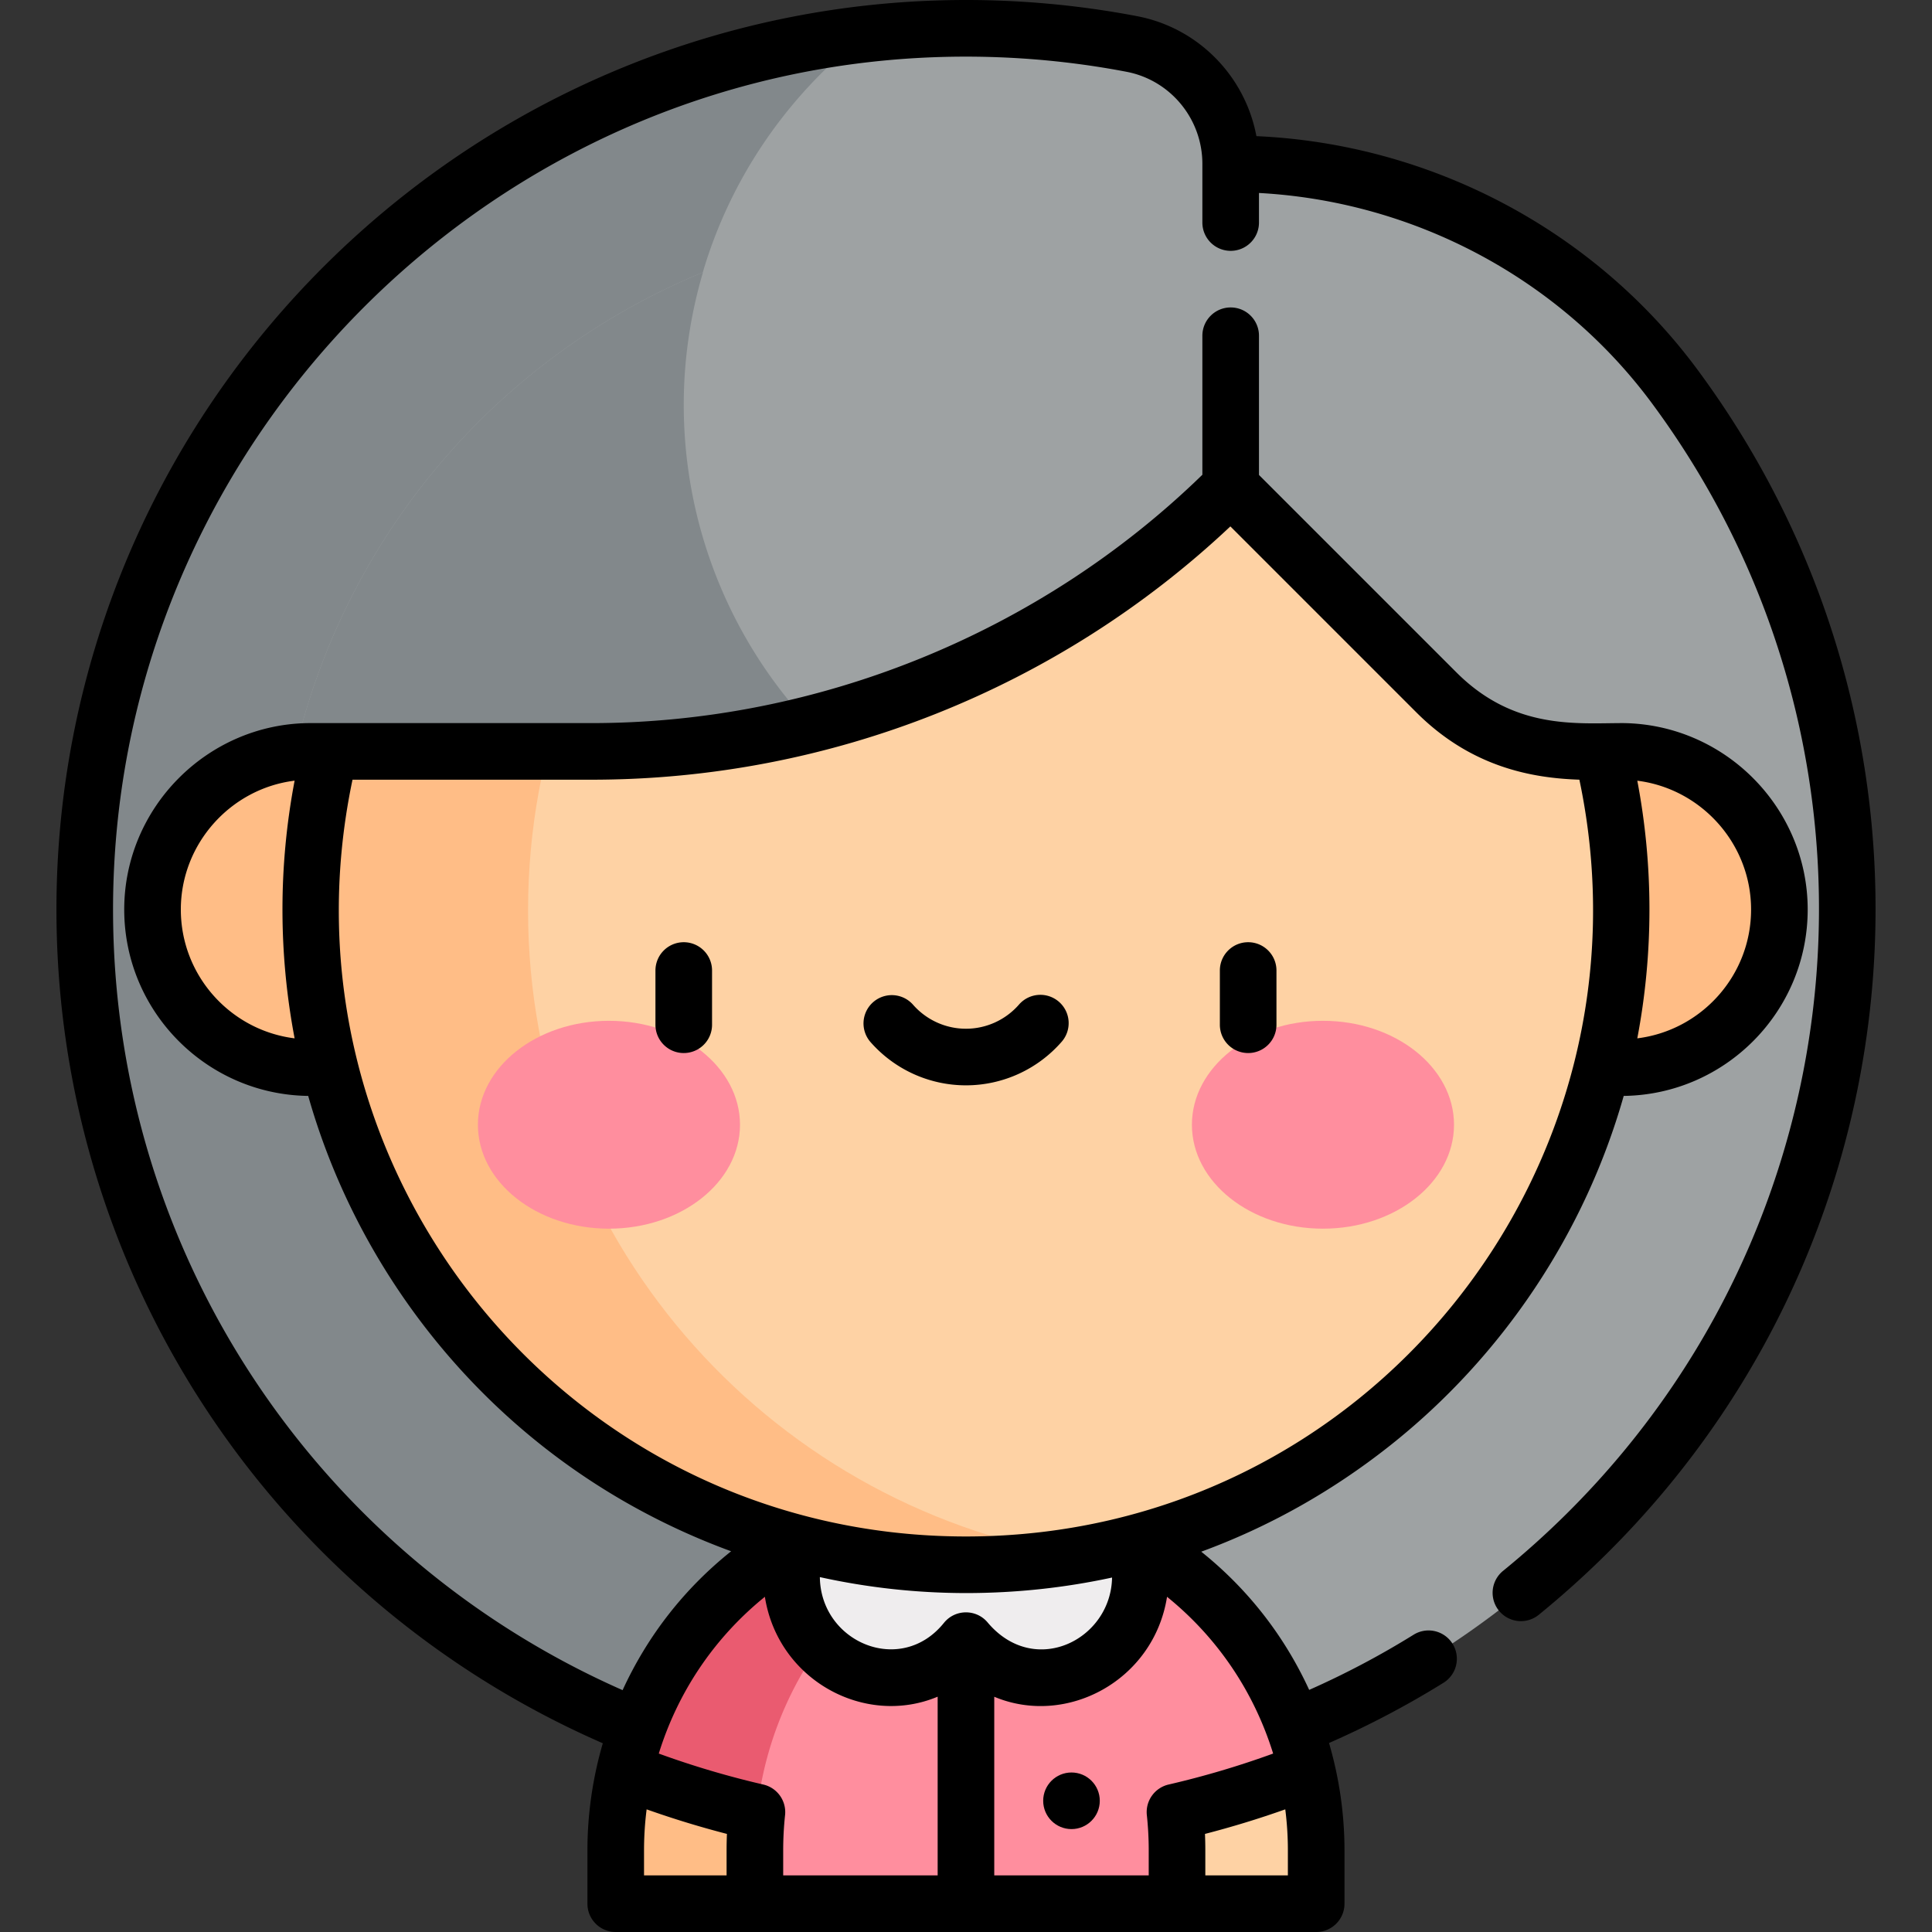 <svg xmlns="http://www.w3.org/2000/svg" version="1.1" xmlns:xlink="http://www.w3.org/1999/xlink" width="512" height="512" x="0" y="0" viewBox="0 0 512 512" style="enable-background:new 0 0 512 512" xml:space="preserve" class=""><rect x="0" y="0" width="512" height="512" fill="#333333" stroke="none"/><g><path fill="#9ea2a3" d="M489.486 237.119c-.832-50.386-17.704-96.938-45.719-134.765-27.559-37.211-71.32-58.926-117.626-58.926 0-15.491-10.968-28.857-26.182-31.77a233.81 233.81 0 0 0-47.006-4.138c-7.906.101-15.72.604-23.426 1.481C115.91 21.93 26.187 117.119 22.573 233.645 18.44 366.898 126.589 476.416 259.355 474.536a232.332 232.332 0 0 0 46.039-5.263C411.842 446.168 491.35 350.03 489.486 237.119z" opacity="1" data-original="#9ea2a3"></path><path fill="#82888b" d="M181.209 107.314c0-40.015 18.93-75.603 48.319-98.314C115.91 21.93 26.187 117.119 22.573 233.645 18.44 366.898 126.589 476.416 259.355 474.536a232.332 232.332 0 0 0 46.039-5.263V231.499c-68.585 0-124.185-55.6-124.185-124.185z" opacity="1" data-original="#82888b"></path><path fill="#ff8e9e" d="M328.366 431.807c-13.352-16.767-32.298-28.817-53.954-33.236a92.116 92.116 0 0 0-18.425-1.853c-29.236 0-55.353 13.711-72.378 35.089-12.777 16.044-20.435 36.404-20.435 58.538V504.5H348.8v-14.156a94.32 94.32 0 0 0-2.363-21.036 93.7 93.7 0 0 0-18.071-37.501z" opacity="1" data-original="#ff8e9e"></path><path fill="#ea5b70" d="M274.412 398.57a92.043 92.043 0 0 0-18.425-1.853c-29.236 0-55.353 13.711-72.378 35.089a93.71 93.71 0 0 0-18.071 37.502 94.32 94.32 0 0 0-2.363 21.036V504.5h36.879v-14.156c0-45.191 32.007-83.119 74.358-91.774z" opacity="1" data-original="#ea5b70"></path><path fill="#fed2a4" d="M348.801 490.344V504.5h-36.879v-14.156c0-3.417-.183-6.791-.54-10.116a243.638 243.638 0 0 0 35.056-10.92 94.267 94.267 0 0 1 2.363 21.036z" opacity="1" data-original="#fed2a4"></path><path fill="#ffbd86" d="M163.175 490.344V504.5h36.879v-14.156c0-3.417.183-6.791.54-10.116a243.638 243.638 0 0 1-35.056-10.92 94.267 94.267 0 0 0-2.363 21.036z" opacity="1" data-original="#ffbd86"></path><path fill="#efedee" d="m301.995 413.951-.649-5.268-45.358-27.545-45.356 27.544-.649 5.27c-3.31 26.892 29.251 41.636 46.006 20.834 16.755 20.803 49.316 6.056 46.006-20.835z" opacity="1" data-original="#efedee"></path><path fill="#ffbd86" d="M429.639 199.115H82.338c-23.149 0-41.916 18.766-41.916 41.916 0 23.149 18.766 41.916 41.916 41.916h347.301c23.149 0 41.916-18.766 41.916-41.916-.001-23.15-18.767-41.916-41.916-41.916z" opacity="1" data-original="#ffbd86"></path><path fill="#fed2a4" d="M284.907 69.79c-9.406-1.577-19.065-2.411-28.919-2.411s-19.512.834-28.918 2.411C144.932 83.561 82.338 154.98 82.338 241.03S144.932 398.5 227.07 412.27c9.406 1.577 19.064 2.411 28.918 2.411s19.513-.834 28.919-2.411c82.138-13.771 144.732-85.19 144.732-171.24S367.045 83.561 284.907 69.79z" opacity="1" data-original="#fed2a4"></path><path fill="#ffbd86" d="M139.941 241.272c0-86.203 62.707-157.75 144.967-171.481-9.406-1.577-19.065-2.411-28.919-2.411s-19.512.834-28.918 2.411C144.932 83.561 82.338 154.98 82.338 241.03S144.932 398.5 227.07 412.27c9.406 1.577 19.064 2.411 28.918 2.411s19.513-.834 28.919-2.411c-82.259-13.731-144.966-84.798-144.966-170.998z" opacity="1" data-original="#ffbd86"></path><g fill="#ff8e9e"><path d="M161.379 270.523c-19.181 0-34.73 12.332-34.73 27.545s15.549 27.544 34.73 27.544 34.73-12.332 34.73-27.544-15.55-27.545-34.73-27.545zM350.598 270.523c-19.181 0-34.73 12.332-34.73 27.545s15.549 27.544 34.73 27.544 34.73-12.332 34.73-27.544-15.549-27.545-34.73-27.545z" fill="#ff8e9e" opacity="1" data-original="#ff8e9e"></path></g><path fill="#9ea2a3" d="M433.255 196.966C415.56 125.593 357.2 72.816 286.392 60.944h-.001a184.559 184.559 0 0 0-60.807 0 182.456 182.456 0 0 0-39.29 11.227C133.359 93.957 92.888 139.818 78.72 196.966l-.536 2.161h78.591a239.46 239.46 0 0 0 57.826-7.091 239.51 239.51 0 0 0 111.538-63.062l54.523 54.523a53.366 53.366 0 0 0 37.735 15.63h15.391z" opacity="1" data-original="#9ea2a3"></path><path fill="#82888b" d="M181.2 107.314c0-11.955 1.743-23.783 5.094-35.142-52.935 21.786-93.406 67.647-107.574 124.795l-.536 2.161h78.591a239.46 239.46 0 0 0 57.826-7.091 124.183 124.183 0 0 1-33.401-84.723z" opacity="1" data-original="#82888b"></path><circle cx="283.955" cy="477.228" r="7.5" fill="#000000" opacity="1" data-original="#000000"></circle><path d="M181.2 249.697a7.499 7.499 0 0 0-7.5 7.5v14.371c0 4.143 3.357 7.5 7.5 7.5s7.5-3.357 7.5-7.5v-14.371a7.5 7.5 0 0 0-7.5-7.5zM330.776 279.068c4.143 0 7.5-3.357 7.5-7.5v-14.371c0-4.143-3.357-7.5-7.5-7.5s-7.5 3.357-7.5 7.5v14.371a7.5 7.5 0 0 0 7.5 7.5zM281.36 276.068a7.5 7.5 0 0 0-.727-10.582 7.5 7.5 0 0 0-10.582.727c-3.551 4.074-8.677 6.411-14.063 6.411s-10.513-2.337-14.063-6.411a7.501 7.501 0 0 0-11.309 9.855c6.4 7.344 15.648 11.556 25.372 11.556s18.972-4.212 25.372-11.556z" fill="#000000" opacity="1" data-original="#000000"></path><path d="M449.795 97.891c-27.391-36.982-70.672-59.76-116.834-61.812-2.965-15.841-15.342-28.677-31.591-31.788A241.788 241.788 0 0 0 255.992 0C188.45 0 124.755 28.371 79.3 77.373 38.089 121.8 14.957 180.047 14.957 241.025c0 96.61 57.412 182.798 144.792 220.96-2.669 9.17-4.074 18.722-4.074 28.358V504.5c0 4.143 3.357 7.5 7.5 7.5h185.627c4.143 0 7.5-3.357 7.5-7.5v-14.156c0-9.661-1.412-19.239-4.095-28.432a241.406 241.406 0 0 0 30.332-15.956 7.5 7.5 0 0 0 2.414-10.328 7.501 7.501 0 0 0-10.328-2.414 226.444 226.444 0 0 1-27.678 14.624c-6.751-14.674-16.524-26.946-28.602-36.626 17.831-6.542 34.634-15.946 49.958-28.071 29.837-23.607 51.687-56.357 61.995-92.713 26.944-.356 48.757-22.373 48.757-49.398 0-26.911-21.893-49.072-48.895-49.402-12.384 0-28.926 1.833-44.192-13.435l-52.326-52.326V88.975c0-4.143-3.357-7.5-7.5-7.5s-7.5 3.357-7.5 7.5v36.838c-43.006 41.855-101.813 65.815-161.865 65.815l-75.052.001c-26.91.329-48.803 22.49-48.803 49.401 0 27.026 21.813 49.042 48.757 49.398 10.334 36.455 32.251 69.259 62.187 92.866 15.086 11.897 31.98 21.253 49.894 27.806-12.279 9.814-22.059 22.207-28.763 36.806-80.671-35.579-135.04-115.637-135.04-206.881 0-114.942 87.665-211.742 200.418-224.573 23.405-2.665 46.642-1.552 68.174 2.571 11.643 2.229 20.093 12.493 20.093 24.404v15.547c0 4.143 3.357 7.5 7.5 7.5s7.5-3.357 7.5-7.5v-7.835c41.169 2.228 79.659 22.679 104.099 55.679 71.465 96.493 55.195 232.45-39.488 309.54a7.501 7.501 0 0 0 9.471 11.633c101.274-82.459 118.02-227.547 42.071-330.1zm-15.893 109.005c16.941 2.119 30.152 16.691 30.152 34.134 0 17.533-13.183 32.035-30.154 34.142a182.629 182.629 0 0 0 .002-68.276zM78.076 275.172c-16.972-2.107-30.154-16.609-30.154-34.142 0-17.47 13.251-32.06 30.154-34.144a182.64 182.64 0 0 0 0 68.286zm183.729 154.882c-2.993-3.684-8.644-3.687-11.643.012a.192.192 0 0 1-.014.015c-11.45 14.214-32.69 5.109-32.876-12.131a180.337 180.337 0 0 0 38.716 4.229c13.195 0 26.146-1.392 38.719-4.114-.269 16.435-20.457 26.631-32.902 11.989zm79.497 60.29V497h-21.88v-6.656c0-1.443-.03-2.891-.092-4.337a252.751 252.751 0 0 0 21.282-6.51c.456 3.587.69 7.21.69 10.847zm-3.907-25.634a236.816 236.816 0 0 1-27.697 8.208 7.5 7.5 0 0 0-5.772 8.108c.329 3.072.496 6.207.496 9.316V497h-40.934v-47.342c19.176 8.04 42.282-4.292 45.79-26.489 13.665 11.062 23.145 25.513 28.117 41.541zM93.421 206.628h63.355c63.406 0 123.846-24.332 169.286-67.126l49.298 49.299c14.681 14.68 30.93 17.407 43.194 17.825 21.627 102.752-56.084 200.555-162.566 200.555-106.313 0-184.231-97.624-162.567-200.553zM202.7 423.163c3.496 22.16 26.54 34.548 45.789 26.476V497h-40.934v-6.656c0-3.109.167-6.244.496-9.316a7.5 7.5 0 0 0-5.772-8.108 237.26 237.26 0 0 1-27.697-8.208c4.969-16.023 14.447-30.477 28.118-41.549zm-32.025 67.181c0-3.636.233-7.26.689-10.847a252.864 252.864 0 0 0 21.282 6.51 101.31 101.31 0 0 0-.092 4.337V497h-21.88v-6.656z" fill="#000000" opacity="1" data-original="#000000"></path></g></svg>